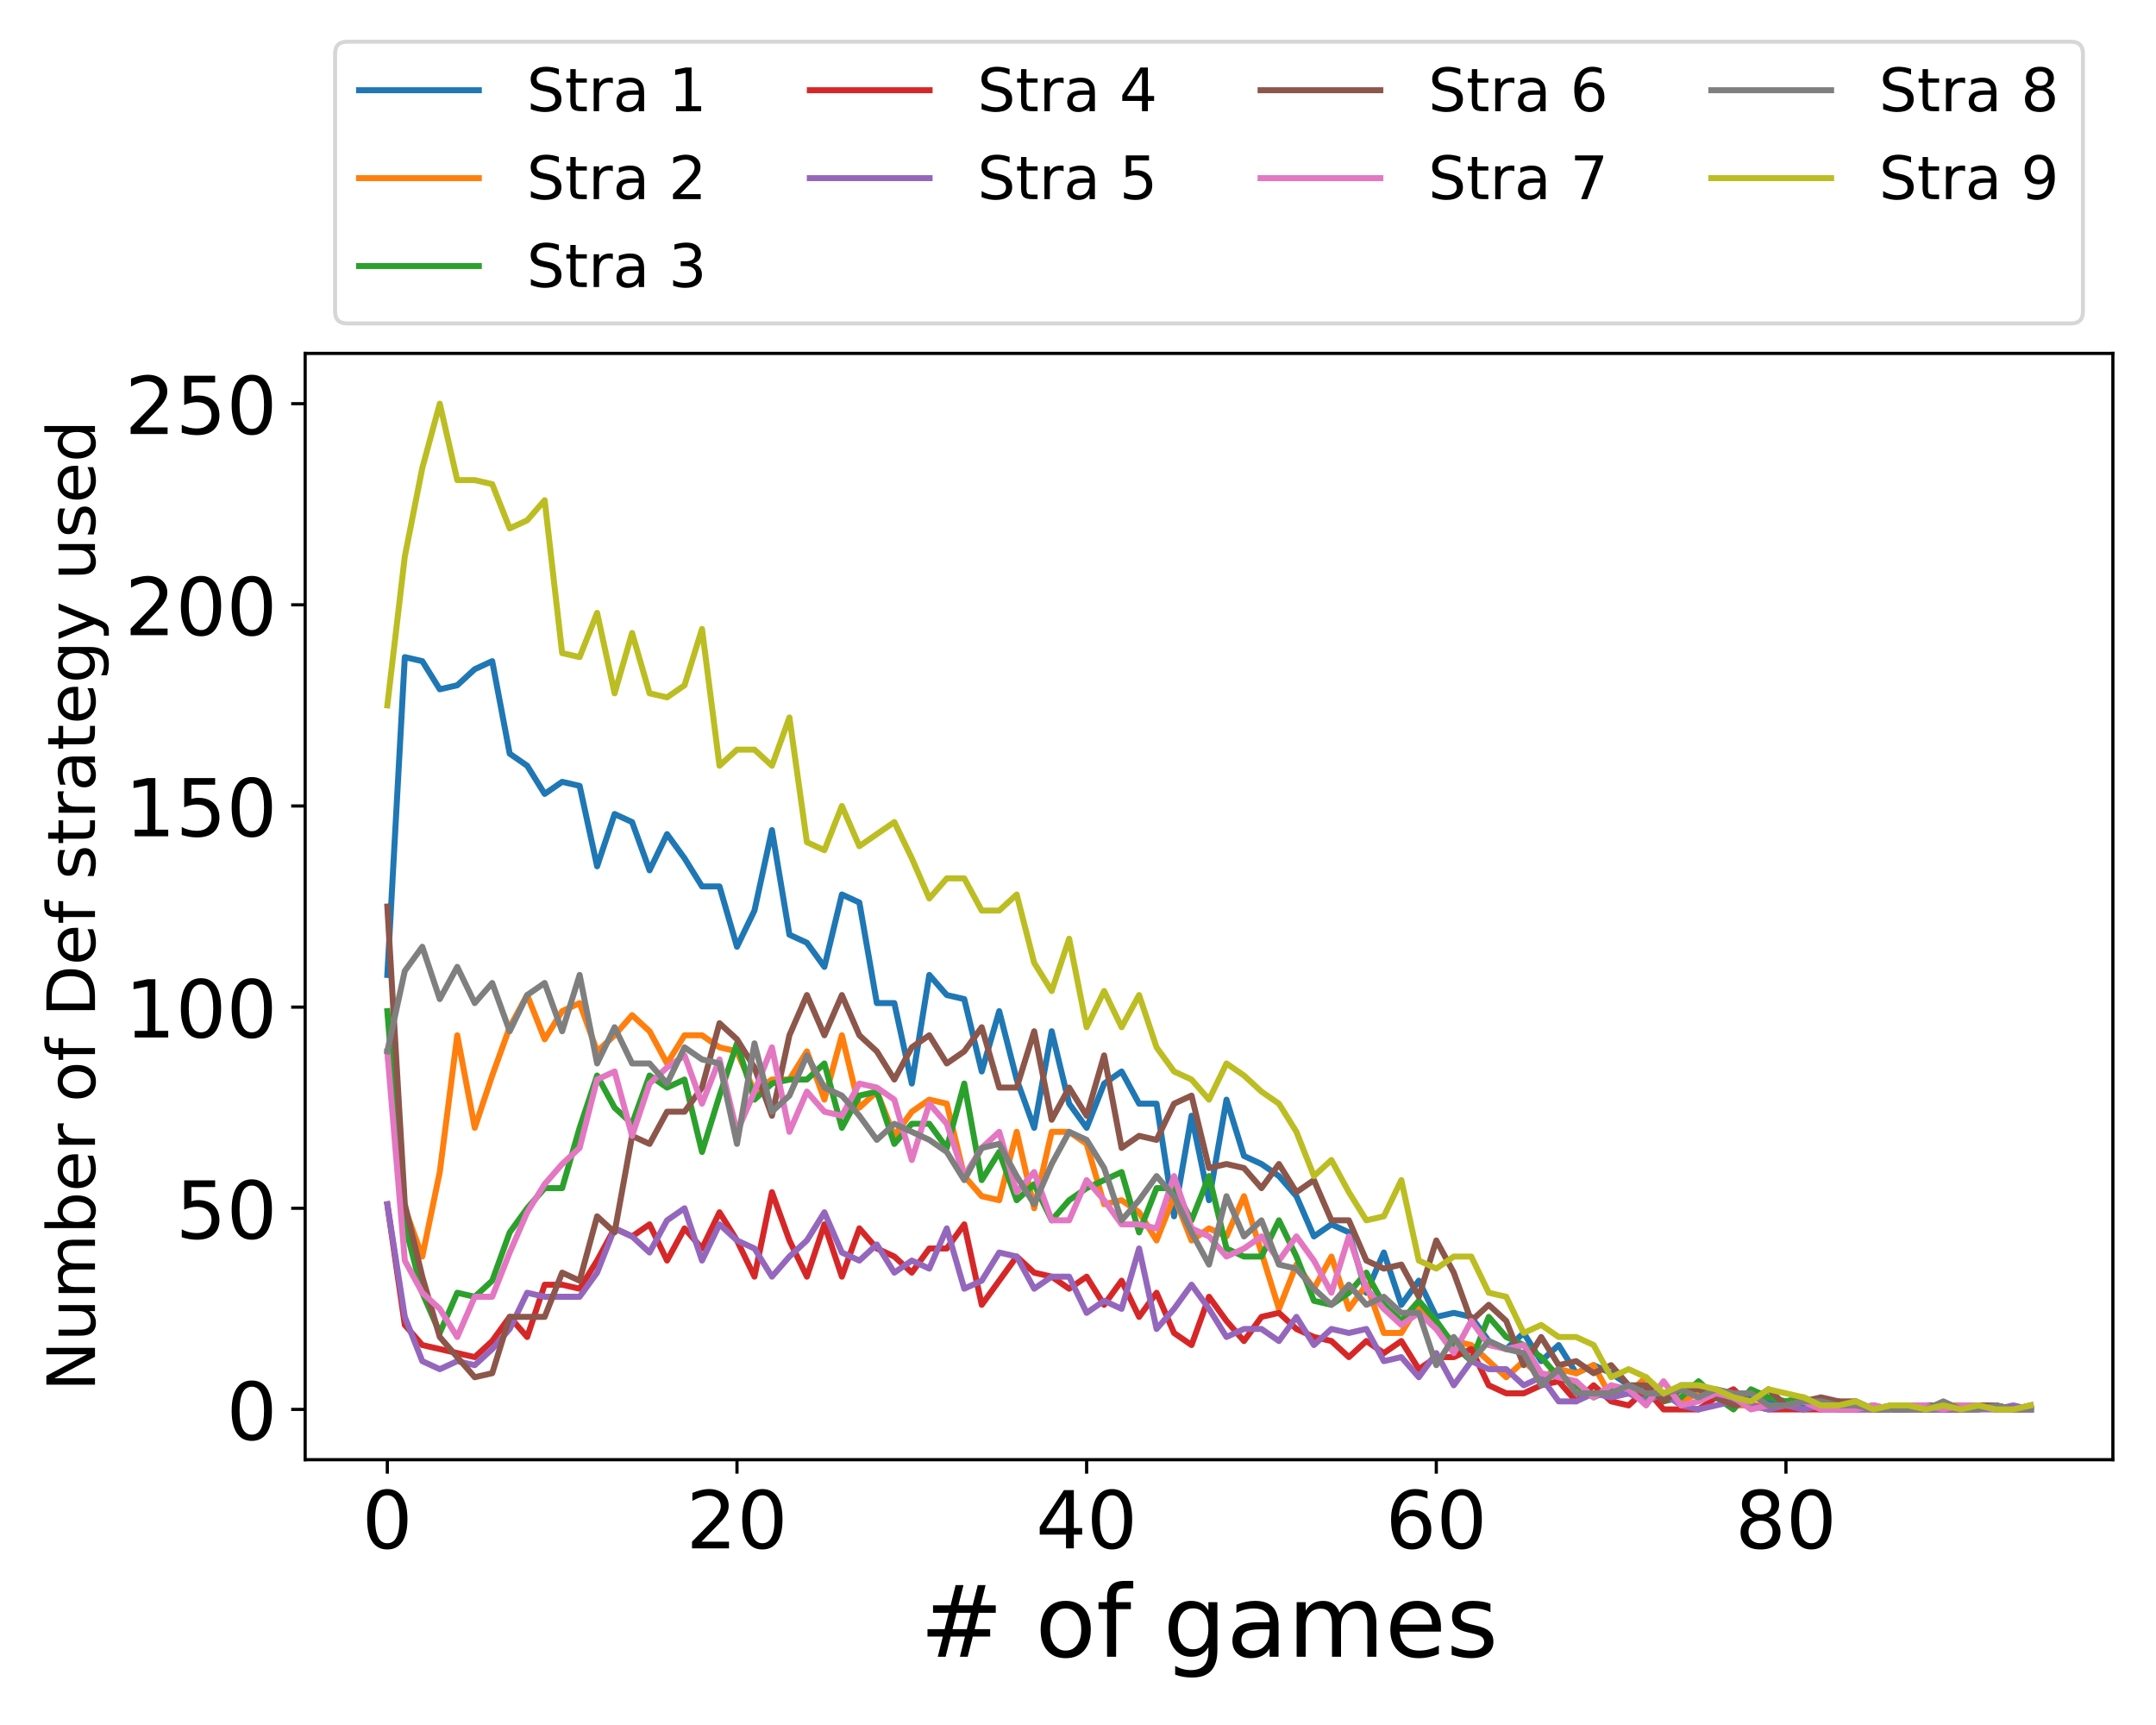 <?xml version="1.0" encoding="utf-8" standalone="no"?>
<!DOCTYPE svg PUBLIC "-//W3C//DTD SVG 1.1//EN"
  "http://www.w3.org/Graphics/SVG/1.1/DTD/svg11.dtd">
<!-- Created with matplotlib (https://matplotlib.org/) -->
<svg height="432pt" version="1.1" viewBox="0 0 540 432" width="540pt" xmlns="http://www.w3.org/2000/svg" xmlns:xlink="http://www.w3.org/1999/xlink">
 <defs>
  <style type="text/css">
*{stroke-linecap:butt;stroke-linejoin:round;}
  </style>
 </defs>
 <g id="figure_1">
  <g id="patch_1">
   <path d="M 0 432 
L 540 432 
L 540 0 
L 0 0 
z
" style="fill:#ffffff;"/>
  </g>
  <g id="axes_1">
   <g id="patch_2">
    <path d="M 76.43 365.56 
L 529.2 365.56 
L 529.2 88.5 
L 76.43 88.5 
z
" style="fill:#ffffff;"/>
   </g>
   <g id="matplotlib.axis_1">
    <g id="xtick_1">
     <g id="line2d_1">
      <defs>
       <path d="M 0 0 
L 0 3.5 
" id="m5687e1c3c1" style="stroke:#000000;stroke-width:0.8;"/>
      </defs>
      <g>
       <use style="stroke:#000000;stroke-width:0.8;" x="97.01" xlink:href="#m5687e1c3c1" y="365.56"/>
      </g>
     </g>
     <g id="text_1">
      <!-- 0 -->
      <defs>
       <path d="M 31.781 66.406 
Q 24.172 66.406 20.328 58.906 
Q 16.5 51.422 16.5 36.375 
Q 16.5 21.391 20.328 13.891 
Q 24.172 6.391 31.781 6.391 
Q 39.453 6.391 43.281 13.891 
Q 47.125 21.391 47.125 36.375 
Q 47.125 51.422 43.281 58.906 
Q 39.453 66.406 31.781 66.406 
z
M 31.781 74.219 
Q 44.047 74.219 50.516 64.516 
Q 56.984 54.828 56.984 36.375 
Q 56.984 17.969 50.516 8.266 
Q 44.047 -1.422 31.781 -1.422 
Q 19.531 -1.422 13.062 8.266 
Q 6.594 17.969 6.594 36.375 
Q 6.594 54.828 13.062 64.516 
Q 19.531 74.219 31.781 74.219 
z
" id="DejaVuSans-48"/>
      </defs>
      <g transform="translate(90.648 387.757)scale(0.2 -0.2)">
       <use xlink:href="#DejaVuSans-48"/>
      </g>
     </g>
    </g>
    <g id="xtick_2">
     <g id="line2d_2">
      <g>
       <use style="stroke:#000000;stroke-width:0.8;" x="184.587" xlink:href="#m5687e1c3c1" y="365.56"/>
      </g>
     </g>
     <g id="text_2">
      <!-- 20 -->
      <defs>
       <path d="M 19.188 8.297 
L 53.609 8.297 
L 53.609 0 
L 7.328 0 
L 7.328 8.297 
Q 12.938 14.109 22.625 23.891 
Q 32.328 33.688 34.812 36.531 
Q 39.547 41.844 41.422 45.531 
Q 43.312 49.219 43.312 52.781 
Q 43.312 58.594 39.234 62.25 
Q 35.156 65.922 28.609 65.922 
Q 23.969 65.922 18.812 64.312 
Q 13.672 62.703 7.812 59.422 
L 7.812 69.391 
Q 13.766 71.781 18.938 73 
Q 24.125 74.219 28.422 74.219 
Q 39.75 74.219 46.484 68.547 
Q 53.219 62.891 53.219 53.422 
Q 53.219 48.922 51.531 44.891 
Q 49.859 40.875 45.406 35.406 
Q 44.188 33.984 37.641 27.219 
Q 31.109 20.453 19.188 8.297 
z
" id="DejaVuSans-50"/>
      </defs>
      <g transform="translate(171.862 387.757)scale(0.2 -0.2)">
       <use xlink:href="#DejaVuSans-50"/>
       <use x="63.623" xlink:href="#DejaVuSans-48"/>
      </g>
     </g>
    </g>
    <g id="xtick_3">
     <g id="line2d_3">
      <g>
       <use style="stroke:#000000;stroke-width:0.8;" x="272.163" xlink:href="#m5687e1c3c1" y="365.56"/>
      </g>
     </g>
     <g id="text_3">
      <!-- 40 -->
      <defs>
       <path d="M 37.797 64.312 
L 12.891 25.391 
L 37.797 25.391 
z
M 35.203 72.906 
L 47.609 72.906 
L 47.609 25.391 
L 58.016 25.391 
L 58.016 17.188 
L 47.609 17.188 
L 47.609 0 
L 37.797 0 
L 37.797 17.188 
L 4.891 17.188 
L 4.891 26.703 
z
" id="DejaVuSans-52"/>
      </defs>
      <g transform="translate(259.438 387.757)scale(0.2 -0.2)">
       <use xlink:href="#DejaVuSans-52"/>
       <use x="63.623" xlink:href="#DejaVuSans-48"/>
      </g>
     </g>
    </g>
    <g id="xtick_4">
     <g id="line2d_4">
      <g>
       <use style="stroke:#000000;stroke-width:0.8;" x="359.74" xlink:href="#m5687e1c3c1" y="365.56"/>
      </g>
     </g>
     <g id="text_4">
      <!-- 60 -->
      <defs>
       <path d="M 33.016 40.375 
Q 26.375 40.375 22.484 35.828 
Q 18.609 31.297 18.609 23.391 
Q 18.609 15.531 22.484 10.953 
Q 26.375 6.391 33.016 6.391 
Q 39.656 6.391 43.531 10.953 
Q 47.406 15.531 47.406 23.391 
Q 47.406 31.297 43.531 35.828 
Q 39.656 40.375 33.016 40.375 
z
M 52.594 71.297 
L 52.594 62.312 
Q 48.875 64.062 45.094 64.984 
Q 41.312 65.922 37.594 65.922 
Q 27.828 65.922 22.672 59.328 
Q 17.531 52.734 16.797 39.406 
Q 19.672 43.656 24.016 45.922 
Q 28.375 48.188 33.594 48.188 
Q 44.578 48.188 50.953 41.516 
Q 57.328 34.859 57.328 23.391 
Q 57.328 12.156 50.688 5.359 
Q 44.047 -1.422 33.016 -1.422 
Q 20.359 -1.422 13.672 8.266 
Q 6.984 17.969 6.984 36.375 
Q 6.984 53.656 15.188 63.938 
Q 23.391 74.219 37.203 74.219 
Q 40.922 74.219 44.703 73.484 
Q 48.484 72.75 52.594 71.297 
z
" id="DejaVuSans-54"/>
      </defs>
      <g transform="translate(347.015 387.757)scale(0.2 -0.2)">
       <use xlink:href="#DejaVuSans-54"/>
       <use x="63.623" xlink:href="#DejaVuSans-48"/>
      </g>
     </g>
    </g>
    <g id="xtick_5">
     <g id="line2d_5">
      <g>
       <use style="stroke:#000000;stroke-width:0.8;" x="447.316" xlink:href="#m5687e1c3c1" y="365.56"/>
      </g>
     </g>
     <g id="text_5">
      <!-- 80 -->
      <defs>
       <path d="M 31.781 34.625 
Q 24.75 34.625 20.719 30.859 
Q 16.703 27.094 16.703 20.516 
Q 16.703 13.922 20.719 10.156 
Q 24.75 6.391 31.781 6.391 
Q 38.812 6.391 42.859 10.172 
Q 46.922 13.969 46.922 20.516 
Q 46.922 27.094 42.891 30.859 
Q 38.875 34.625 31.781 34.625 
z
M 21.922 38.812 
Q 15.578 40.375 12.031 44.719 
Q 8.5 49.078 8.5 55.328 
Q 8.5 64.062 14.719 69.141 
Q 20.953 74.219 31.781 74.219 
Q 42.672 74.219 48.875 69.141 
Q 55.078 64.062 55.078 55.328 
Q 55.078 49.078 51.531 44.719 
Q 48 40.375 41.703 38.812 
Q 48.828 37.156 52.797 32.312 
Q 56.781 27.484 56.781 20.516 
Q 56.781 9.906 50.312 4.234 
Q 43.844 -1.422 31.781 -1.422 
Q 19.734 -1.422 13.25 4.234 
Q 6.781 9.906 6.781 20.516 
Q 6.781 27.484 10.781 32.312 
Q 14.797 37.156 21.922 38.812 
z
M 18.312 54.391 
Q 18.312 48.734 21.844 45.562 
Q 25.391 42.391 31.781 42.391 
Q 38.141 42.391 41.719 45.562 
Q 45.312 48.734 45.312 54.391 
Q 45.312 60.062 41.719 63.234 
Q 38.141 66.406 31.781 66.406 
Q 25.391 66.406 21.844 63.234 
Q 18.312 60.062 18.312 54.391 
z
" id="DejaVuSans-56"/>
      </defs>
      <g transform="translate(434.591 387.757)scale(0.2 -0.2)">
       <use xlink:href="#DejaVuSans-56"/>
       <use x="63.623" xlink:href="#DejaVuSans-48"/>
      </g>
     </g>
    </g>
    <g id="text_6">
     <!-- # of games -->
     <defs>
      <path d="M 51.125 44 
L 36.922 44 
L 32.812 27.688 
L 47.125 27.688 
z
M 43.797 71.781 
L 38.719 51.516 
L 52.984 51.516 
L 58.109 71.781 
L 65.922 71.781 
L 60.891 51.516 
L 76.125 51.516 
L 76.125 44 
L 58.984 44 
L 54.984 27.688 
L 70.516 27.688 
L 70.516 20.219 
L 53.078 20.219 
L 48 0 
L 40.188 0 
L 45.219 20.219 
L 30.906 20.219 
L 25.875 0 
L 18.016 0 
L 23.094 20.219 
L 7.719 20.219 
L 7.719 27.688 
L 24.906 27.688 
L 29 44 
L 13.281 44 
L 13.281 51.516 
L 30.906 51.516 
L 35.891 71.781 
z
" id="DejaVuSans-35"/>
      <path id="DejaVuSans-32"/>
      <path d="M 30.609 48.391 
Q 23.391 48.391 19.188 42.75 
Q 14.984 37.109 14.984 27.297 
Q 14.984 17.484 19.156 11.844 
Q 23.344 6.203 30.609 6.203 
Q 37.797 6.203 41.984 11.859 
Q 46.188 17.531 46.188 27.297 
Q 46.188 37.016 41.984 42.703 
Q 37.797 48.391 30.609 48.391 
z
M 30.609 56 
Q 42.328 56 49.016 48.375 
Q 55.719 40.766 55.719 27.297 
Q 55.719 13.875 49.016 6.219 
Q 42.328 -1.422 30.609 -1.422 
Q 18.844 -1.422 12.172 6.219 
Q 5.516 13.875 5.516 27.297 
Q 5.516 40.766 12.172 48.375 
Q 18.844 56 30.609 56 
z
" id="DejaVuSans-111"/>
      <path d="M 37.109 75.984 
L 37.109 68.5 
L 28.516 68.5 
Q 23.688 68.5 21.797 66.547 
Q 19.922 64.594 19.922 59.516 
L 19.922 54.688 
L 34.719 54.688 
L 34.719 47.703 
L 19.922 47.703 
L 19.922 0 
L 10.891 0 
L 10.891 47.703 
L 2.297 47.703 
L 2.297 54.688 
L 10.891 54.688 
L 10.891 58.5 
Q 10.891 67.625 15.141 71.797 
Q 19.391 75.984 28.609 75.984 
z
" id="DejaVuSans-102"/>
      <path d="M 45.406 27.984 
Q 45.406 37.75 41.375 43.109 
Q 37.359 48.484 30.078 48.484 
Q 22.859 48.484 18.828 43.109 
Q 14.797 37.75 14.797 27.984 
Q 14.797 18.266 18.828 12.891 
Q 22.859 7.516 30.078 7.516 
Q 37.359 7.516 41.375 12.891 
Q 45.406 18.266 45.406 27.984 
z
M 54.391 6.781 
Q 54.391 -7.172 48.188 -13.984 
Q 42 -20.797 29.203 -20.797 
Q 24.469 -20.797 20.266 -20.094 
Q 16.062 -19.391 12.109 -17.922 
L 12.109 -9.188 
Q 16.062 -11.328 19.922 -12.344 
Q 23.781 -13.375 27.781 -13.375 
Q 36.625 -13.375 41.016 -8.766 
Q 45.406 -4.156 45.406 5.172 
L 45.406 9.625 
Q 42.625 4.781 38.281 2.391 
Q 33.938 0 27.875 0 
Q 17.828 0 11.672 7.656 
Q 5.516 15.328 5.516 27.984 
Q 5.516 40.672 11.672 48.328 
Q 17.828 56 27.875 56 
Q 33.938 56 38.281 53.609 
Q 42.625 51.219 45.406 46.391 
L 45.406 54.688 
L 54.391 54.688 
z
" id="DejaVuSans-103"/>
      <path d="M 34.281 27.484 
Q 23.391 27.484 19.188 25 
Q 14.984 22.516 14.984 16.5 
Q 14.984 11.719 18.141 8.906 
Q 21.297 6.109 26.703 6.109 
Q 34.188 6.109 38.703 11.406 
Q 43.219 16.703 43.219 25.484 
L 43.219 27.484 
z
M 52.203 31.203 
L 52.203 0 
L 43.219 0 
L 43.219 8.297 
Q 40.141 3.328 35.547 0.953 
Q 30.953 -1.422 24.312 -1.422 
Q 15.922 -1.422 10.953 3.297 
Q 6 8.016 6 15.922 
Q 6 25.141 12.172 29.828 
Q 18.359 34.516 30.609 34.516 
L 43.219 34.516 
L 43.219 35.406 
Q 43.219 41.609 39.141 45 
Q 35.062 48.391 27.688 48.391 
Q 23 48.391 18.547 47.266 
Q 14.109 46.141 10.016 43.891 
L 10.016 52.203 
Q 14.938 54.109 19.578 55.047 
Q 24.219 56 28.609 56 
Q 40.484 56 46.344 49.844 
Q 52.203 43.703 52.203 31.203 
z
" id="DejaVuSans-97"/>
      <path d="M 52 44.188 
Q 55.375 50.25 60.062 53.125 
Q 64.75 56 71.094 56 
Q 79.641 56 84.281 50.016 
Q 88.922 44.047 88.922 33.016 
L 88.922 0 
L 79.891 0 
L 79.891 32.719 
Q 79.891 40.578 77.094 44.375 
Q 74.312 48.188 68.609 48.188 
Q 61.625 48.188 57.562 43.547 
Q 53.516 38.922 53.516 30.906 
L 53.516 0 
L 44.484 0 
L 44.484 32.719 
Q 44.484 40.625 41.703 44.406 
Q 38.922 48.188 33.109 48.188 
Q 26.219 48.188 22.156 43.531 
Q 18.109 38.875 18.109 30.906 
L 18.109 0 
L 9.078 0 
L 9.078 54.688 
L 18.109 54.688 
L 18.109 46.188 
Q 21.188 51.219 25.484 53.609 
Q 29.781 56 35.688 56 
Q 41.656 56 45.828 52.969 
Q 50 49.953 52 44.188 
z
" id="DejaVuSans-109"/>
      <path d="M 56.203 29.594 
L 56.203 25.203 
L 14.891 25.203 
Q 15.484 15.922 20.484 11.062 
Q 25.484 6.203 34.422 6.203 
Q 39.594 6.203 44.453 7.469 
Q 49.312 8.734 54.109 11.281 
L 54.109 2.781 
Q 49.266 0.734 44.188 -0.344 
Q 39.109 -1.422 33.891 -1.422 
Q 20.797 -1.422 13.156 6.188 
Q 5.516 13.812 5.516 26.812 
Q 5.516 40.234 12.766 48.109 
Q 20.016 56 32.328 56 
Q 43.359 56 49.781 48.891 
Q 56.203 41.797 56.203 29.594 
z
M 47.219 32.234 
Q 47.125 39.594 43.094 43.984 
Q 39.062 48.391 32.422 48.391 
Q 24.906 48.391 20.391 44.141 
Q 15.875 39.891 15.188 32.172 
z
" id="DejaVuSans-101"/>
      <path d="M 44.281 53.078 
L 44.281 44.578 
Q 40.484 46.531 36.375 47.5 
Q 32.281 48.484 27.875 48.484 
Q 21.188 48.484 17.844 46.438 
Q 14.5 44.391 14.5 40.281 
Q 14.5 37.156 16.891 35.375 
Q 19.281 33.594 26.516 31.984 
L 29.594 31.297 
Q 39.156 29.25 43.188 25.516 
Q 47.219 21.781 47.219 15.094 
Q 47.219 7.469 41.188 3.016 
Q 35.156 -1.422 24.609 -1.422 
Q 20.219 -1.422 15.453 -0.562 
Q 10.688 0.297 5.422 2 
L 5.422 11.281 
Q 10.406 8.688 15.234 7.391 
Q 20.062 6.109 24.812 6.109 
Q 31.156 6.109 34.562 8.281 
Q 37.984 10.453 37.984 14.406 
Q 37.984 18.062 35.516 20.016 
Q 33.062 21.969 24.703 23.781 
L 21.578 24.516 
Q 13.234 26.266 9.516 29.906 
Q 5.812 33.547 5.812 39.891 
Q 5.812 47.609 11.281 51.797 
Q 16.75 56 26.812 56 
Q 31.781 56 36.172 55.266 
Q 40.578 54.547 44.281 53.078 
z
" id="DejaVuSans-115"/>
     </defs>
     <g transform="translate(230.372 414.912)scale(0.25 -0.25)">
      <use xlink:href="#DejaVuSans-35"/>
      <use x="83.789" xlink:href="#DejaVuSans-32"/>
      <use x="115.576" xlink:href="#DejaVuSans-111"/>
      <use x="176.758" xlink:href="#DejaVuSans-102"/>
      <use x="211.963" xlink:href="#DejaVuSans-32"/>
      <use x="243.75" xlink:href="#DejaVuSans-103"/>
      <use x="307.227" xlink:href="#DejaVuSans-97"/>
      <use x="368.506" xlink:href="#DejaVuSans-109"/>
      <use x="465.918" xlink:href="#DejaVuSans-101"/>
      <use x="527.441" xlink:href="#DejaVuSans-115"/>
     </g>
    </g>
   </g>
   <g id="matplotlib.axis_2">
    <g id="ytick_1">
     <g id="line2d_6">
      <defs>
       <path d="M 0 0 
L -3.5 0 
" id="m576c99b7b2" style="stroke:#000000;stroke-width:0.8;"/>
      </defs>
      <g>
       <use style="stroke:#000000;stroke-width:0.8;" x="76.43" xlink:href="#m576c99b7b2" y="352.966"/>
      </g>
     </g>
     <g id="text_7">
      <!-- 0 -->
      <g transform="translate(56.705 360.565)scale(0.2 -0.2)">
       <use xlink:href="#DejaVuSans-48"/>
      </g>
     </g>
    </g>
    <g id="ytick_2">
     <g id="line2d_7">
      <g>
       <use style="stroke:#000000;stroke-width:0.8;" x="76.43" xlink:href="#m576c99b7b2" y="302.592"/>
      </g>
     </g>
     <g id="text_8">
      <!-- 50 -->
      <defs>
       <path d="M 10.797 72.906 
L 49.516 72.906 
L 49.516 64.594 
L 19.828 64.594 
L 19.828 46.734 
Q 21.969 47.469 24.109 47.828 
Q 26.266 48.188 28.422 48.188 
Q 40.625 48.188 47.75 41.5 
Q 54.891 34.812 54.891 23.391 
Q 54.891 11.625 47.562 5.094 
Q 40.234 -1.422 26.906 -1.422 
Q 22.312 -1.422 17.547 -0.641 
Q 12.797 0.141 7.719 1.703 
L 7.719 11.625 
Q 12.109 9.234 16.797 8.062 
Q 21.484 6.891 26.703 6.891 
Q 35.156 6.891 40.078 11.328 
Q 45.016 15.766 45.016 23.391 
Q 45.016 31 40.078 35.438 
Q 35.156 39.891 26.703 39.891 
Q 22.75 39.891 18.812 39.016 
Q 14.891 38.141 10.797 36.281 
z
" id="DejaVuSans-53"/>
      </defs>
      <g transform="translate(43.98 310.19)scale(0.2 -0.2)">
       <use xlink:href="#DejaVuSans-53"/>
       <use x="63.623" xlink:href="#DejaVuSans-48"/>
      </g>
     </g>
    </g>
    <g id="ytick_3">
     <g id="line2d_8">
      <g>
       <use style="stroke:#000000;stroke-width:0.8;" x="76.43" xlink:href="#m576c99b7b2" y="252.217"/>
      </g>
     </g>
     <g id="text_9">
      <!-- 100 -->
      <defs>
       <path d="M 12.406 8.297 
L 28.516 8.297 
L 28.516 63.922 
L 10.984 60.406 
L 10.984 69.391 
L 28.422 72.906 
L 38.281 72.906 
L 38.281 8.297 
L 54.391 8.297 
L 54.391 0 
L 12.406 0 
z
" id="DejaVuSans-49"/>
      </defs>
      <g transform="translate(31.255 259.816)scale(0.2 -0.2)">
       <use xlink:href="#DejaVuSans-49"/>
       <use x="63.623" xlink:href="#DejaVuSans-48"/>
       <use x="127.246" xlink:href="#DejaVuSans-48"/>
      </g>
     </g>
    </g>
    <g id="ytick_4">
     <g id="line2d_9">
      <g>
       <use style="stroke:#000000;stroke-width:0.8;" x="76.43" xlink:href="#m576c99b7b2" y="201.843"/>
      </g>
     </g>
     <g id="text_10">
      <!-- 150 -->
      <g transform="translate(31.255 209.441)scale(0.2 -0.2)">
       <use xlink:href="#DejaVuSans-49"/>
       <use x="63.623" xlink:href="#DejaVuSans-53"/>
       <use x="127.246" xlink:href="#DejaVuSans-48"/>
      </g>
     </g>
    </g>
    <g id="ytick_5">
     <g id="line2d_10">
      <g>
       <use style="stroke:#000000;stroke-width:0.8;" x="76.43" xlink:href="#m576c99b7b2" y="151.468"/>
      </g>
     </g>
     <g id="text_11">
      <!-- 200 -->
      <g transform="translate(31.255 159.067)scale(0.2 -0.2)">
       <use xlink:href="#DejaVuSans-50"/>
       <use x="63.623" xlink:href="#DejaVuSans-48"/>
       <use x="127.246" xlink:href="#DejaVuSans-48"/>
      </g>
     </g>
    </g>
    <g id="ytick_6">
     <g id="line2d_11">
      <g>
       <use style="stroke:#000000;stroke-width:0.8;" x="76.43" xlink:href="#m576c99b7b2" y="101.094"/>
      </g>
     </g>
     <g id="text_12">
      <!-- 250 -->
      <g transform="translate(31.255 108.692)scale(0.2 -0.2)">
       <use xlink:href="#DejaVuSans-50"/>
       <use x="63.623" xlink:href="#DejaVuSans-53"/>
       <use x="127.246" xlink:href="#DejaVuSans-48"/>
      </g>
     </g>
    </g>
    <g id="text_13">
     <!-- Number of Def strategy used -->
     <defs>
      <path d="M 9.812 72.906 
L 23.094 72.906 
L 55.422 11.922 
L 55.422 72.906 
L 64.984 72.906 
L 64.984 0 
L 51.703 0 
L 19.391 60.984 
L 19.391 0 
L 9.812 0 
z
" id="DejaVuSans-78"/>
      <path d="M 8.5 21.578 
L 8.5 54.688 
L 17.484 54.688 
L 17.484 21.922 
Q 17.484 14.156 20.5 10.266 
Q 23.531 6.391 29.594 6.391 
Q 36.859 6.391 41.078 11.031 
Q 45.312 15.672 45.312 23.688 
L 45.312 54.688 
L 54.297 54.688 
L 54.297 0 
L 45.312 0 
L 45.312 8.406 
Q 42.047 3.422 37.719 1 
Q 33.406 -1.422 27.688 -1.422 
Q 18.266 -1.422 13.375 4.438 
Q 8.5 10.297 8.5 21.578 
z
M 31.109 56 
z
" id="DejaVuSans-117"/>
      <path d="M 48.688 27.297 
Q 48.688 37.203 44.609 42.844 
Q 40.531 48.484 33.406 48.484 
Q 26.266 48.484 22.188 42.844 
Q 18.109 37.203 18.109 27.297 
Q 18.109 17.391 22.188 11.75 
Q 26.266 6.109 33.406 6.109 
Q 40.531 6.109 44.609 11.75 
Q 48.688 17.391 48.688 27.297 
z
M 18.109 46.391 
Q 20.953 51.266 25.266 53.625 
Q 29.594 56 35.594 56 
Q 45.562 56 51.781 48.094 
Q 58.016 40.188 58.016 27.297 
Q 58.016 14.406 51.781 6.484 
Q 45.562 -1.422 35.594 -1.422 
Q 29.594 -1.422 25.266 0.953 
Q 20.953 3.328 18.109 8.203 
L 18.109 0 
L 9.078 0 
L 9.078 75.984 
L 18.109 75.984 
z
" id="DejaVuSans-98"/>
      <path d="M 41.109 46.297 
Q 39.594 47.172 37.812 47.578 
Q 36.031 48 33.891 48 
Q 26.266 48 22.188 43.047 
Q 18.109 38.094 18.109 28.812 
L 18.109 0 
L 9.078 0 
L 9.078 54.688 
L 18.109 54.688 
L 18.109 46.188 
Q 20.953 51.172 25.484 53.578 
Q 30.031 56 36.531 56 
Q 37.453 56 38.578 55.875 
Q 39.703 55.766 41.062 55.516 
z
" id="DejaVuSans-114"/>
      <path d="M 19.672 64.797 
L 19.672 8.109 
L 31.594 8.109 
Q 46.688 8.109 53.688 14.938 
Q 60.688 21.781 60.688 36.531 
Q 60.688 51.172 53.688 57.984 
Q 46.688 64.797 31.594 64.797 
z
M 9.812 72.906 
L 30.078 72.906 
Q 51.266 72.906 61.172 64.094 
Q 71.094 55.281 71.094 36.531 
Q 71.094 17.672 61.125 8.828 
Q 51.172 0 30.078 0 
L 9.812 0 
z
" id="DejaVuSans-68"/>
      <path d="M 18.312 70.219 
L 18.312 54.688 
L 36.812 54.688 
L 36.812 47.703 
L 18.312 47.703 
L 18.312 18.016 
Q 18.312 11.328 20.141 9.422 
Q 21.969 7.516 27.594 7.516 
L 36.812 7.516 
L 36.812 0 
L 27.594 0 
Q 17.188 0 13.234 3.875 
Q 9.281 7.766 9.281 18.016 
L 9.281 47.703 
L 2.688 47.703 
L 2.688 54.688 
L 9.281 54.688 
L 9.281 70.219 
z
" id="DejaVuSans-116"/>
      <path d="M 32.172 -5.078 
Q 28.375 -14.844 24.75 -17.812 
Q 21.141 -20.797 15.094 -20.797 
L 7.906 -20.797 
L 7.906 -13.281 
L 13.188 -13.281 
Q 16.891 -13.281 18.938 -11.516 
Q 21 -9.766 23.484 -3.219 
L 25.094 0.875 
L 2.984 54.688 
L 12.5 54.688 
L 29.594 11.922 
L 46.688 54.688 
L 56.203 54.688 
z
" id="DejaVuSans-121"/>
      <path d="M 45.406 46.391 
L 45.406 75.984 
L 54.391 75.984 
L 54.391 0 
L 45.406 0 
L 45.406 8.203 
Q 42.578 3.328 38.25 0.953 
Q 33.938 -1.422 27.875 -1.422 
Q 17.969 -1.422 11.734 6.484 
Q 5.516 14.406 5.516 27.297 
Q 5.516 40.188 11.734 48.094 
Q 17.969 56 27.875 56 
Q 33.938 56 38.25 53.625 
Q 42.578 51.266 45.406 46.391 
z
M 14.797 27.297 
Q 14.797 17.391 18.875 11.75 
Q 22.953 6.109 30.078 6.109 
Q 37.203 6.109 41.297 11.75 
Q 45.406 17.391 45.406 27.297 
Q 45.406 37.203 41.297 42.844 
Q 37.203 48.484 30.078 48.484 
Q 22.953 48.484 18.875 42.844 
Q 14.797 37.203 14.797 27.297 
z
" id="DejaVuSans-100"/>
     </defs>
     <g transform="translate(23.789 348.409)rotate(-90)scale(0.167 -0.167)">
      <use xlink:href="#DejaVuSans-78"/>
      <use x="74.805" xlink:href="#DejaVuSans-117"/>
      <use x="138.184" xlink:href="#DejaVuSans-109"/>
      <use x="235.596" xlink:href="#DejaVuSans-98"/>
      <use x="299.072" xlink:href="#DejaVuSans-101"/>
      <use x="360.596" xlink:href="#DejaVuSans-114"/>
      <use x="401.709" xlink:href="#DejaVuSans-32"/>
      <use x="433.496" xlink:href="#DejaVuSans-111"/>
      <use x="494.678" xlink:href="#DejaVuSans-102"/>
      <use x="529.883" xlink:href="#DejaVuSans-32"/>
      <use x="561.67" xlink:href="#DejaVuSans-68"/>
      <use x="638.672" xlink:href="#DejaVuSans-101"/>
      <use x="700.195" xlink:href="#DejaVuSans-102"/>
      <use x="735.4" xlink:href="#DejaVuSans-32"/>
      <use x="767.188" xlink:href="#DejaVuSans-115"/>
      <use x="819.287" xlink:href="#DejaVuSans-116"/>
      <use x="858.496" xlink:href="#DejaVuSans-114"/>
      <use x="899.609" xlink:href="#DejaVuSans-97"/>
      <use x="960.889" xlink:href="#DejaVuSans-116"/>
      <use x="1000.098" xlink:href="#DejaVuSans-101"/>
      <use x="1061.621" xlink:href="#DejaVuSans-103"/>
      <use x="1125.098" xlink:href="#DejaVuSans-121"/>
      <use x="1184.277" xlink:href="#DejaVuSans-32"/>
      <use x="1216.064" xlink:href="#DejaVuSans-117"/>
      <use x="1279.443" xlink:href="#DejaVuSans-115"/>
      <use x="1331.543" xlink:href="#DejaVuSans-101"/>
      <use x="1393.066" xlink:href="#DejaVuSans-100"/>
     </g>
    </g>
   </g>
   <g id="line2d_12">
    <path clip-path="url(#p15e2f1c35b)" d="M 97.01 244.157 
L 101.389 164.566 
L 105.768 165.573 
L 110.147 172.625 
L 114.526 171.618 
L 118.905 167.588 
L 123.283 165.573 
L 127.662 188.745 
L 132.041 191.768 
L 136.42 198.82 
L 140.799 195.798 
L 145.177 196.805 
L 149.556 216.955 
L 153.935 203.858 
L 158.314 205.873 
L 162.693 217.963 
L 167.072 208.895 
L 171.45 214.94 
L 175.829 221.993 
L 180.208 221.993 
L 184.587 237.105 
L 188.966 228.037 
L 193.344 207.888 
L 197.723 234.082 
L 202.102 236.097 
L 206.481 242.142 
L 210.86 224.008 
L 215.239 226.023 
L 219.617 251.21 
L 223.996 251.21 
L 228.375 271.36 
L 232.754 244.157 
L 237.133 249.195 
L 241.512 250.202 
L 245.89 268.337 
L 250.269 253.225 
L 254.648 270.352 
L 259.027 282.442 
L 263.406 258.262 
L 267.784 276.397 
L 272.163 282.442 
L 276.542 271.36 
L 280.921 268.337 
L 285.3 276.397 
L 289.679 276.397 
L 294.057 304.607 
L 298.436 279.42 
L 302.815 300.577 
L 307.194 275.39 
L 311.573 289.494 
L 315.951 291.509 
L 320.33 294.532 
L 324.709 299.569 
L 329.088 309.644 
L 333.467 306.622 
L 337.846 308.637 
L 342.224 323.749 
L 346.603 313.674 
L 350.982 326.772 
L 355.361 320.727 
L 359.74 329.794 
L 364.118 328.787 
L 368.497 329.794 
L 372.876 335.839 
L 377.255 337.854 
L 381.634 333.824 
L 386.013 340.876 
L 390.391 336.847 
L 394.77 343.899 
L 399.149 341.884 
L 403.528 343.899 
L 407.907 346.921 
L 412.286 348.936 
L 416.664 349.944 
L 421.043 346.921 
L 425.422 346.921 
L 429.801 349.944 
L 434.18 349.944 
L 438.558 349.944 
L 442.937 350.951 
L 447.316 350.951 
L 451.695 351.959 
L 456.074 352.966 
L 460.453 350.951 
L 464.831 352.966 
L 469.21 351.959 
L 473.589 352.966 
L 477.968 352.966 
L 482.347 352.966 
L 486.725 352.966 
L 491.104 351.959 
L 495.483 351.959 
L 499.862 351.959 
L 504.241 352.966 
L 508.62 352.966 
" style="fill:none;stroke:#1f77b4;stroke-linecap:square;stroke-width:1.5;"/>
   </g>
   <g id="line2d_13">
    <path clip-path="url(#p15e2f1c35b)" d="M 97.01 263.3 
L 101.389 302.592 
L 105.768 314.682 
L 110.147 293.524 
L 114.526 259.27 
L 118.905 282.442 
L 123.283 269.345 
L 127.662 257.255 
L 132.041 249.195 
L 136.42 260.277 
L 140.799 253.225 
L 145.177 251.21 
L 149.556 263.3 
L 153.935 259.27 
L 158.314 254.232 
L 162.693 258.262 
L 167.072 266.322 
L 171.45 259.27 
L 175.829 259.27 
L 180.208 262.292 
L 184.587 263.3 
L 188.966 273.375 
L 193.344 270.352 
L 197.723 270.352 
L 202.102 263.3 
L 206.481 275.39 
L 210.86 259.27 
L 215.239 277.405 
L 219.617 273.375 
L 223.996 284.457 
L 228.375 278.412 
L 232.754 275.39 
L 237.133 276.397 
L 241.512 294.532 
L 245.89 299.569 
L 250.269 300.577 
L 254.648 283.449 
L 259.027 302.592 
L 263.406 283.449 
L 267.784 283.449 
L 272.163 286.472 
L 276.542 301.584 
L 280.921 300.577 
L 285.3 303.599 
L 289.679 310.652 
L 294.057 299.569 
L 298.436 310.652 
L 302.815 307.629 
L 307.194 309.644 
L 311.573 299.569 
L 315.951 313.674 
L 320.33 327.779 
L 324.709 316.697 
L 329.088 322.742 
L 333.467 314.682 
L 337.846 327.779 
L 342.224 321.734 
L 346.603 333.824 
L 350.982 333.824 
L 355.361 326.772 
L 359.74 332.817 
L 364.118 335.839 
L 368.497 336.847 
L 372.876 340.876 
L 377.255 344.906 
L 381.634 340.876 
L 386.013 344.906 
L 390.391 342.891 
L 394.77 343.899 
L 399.149 341.884 
L 403.528 349.944 
L 407.907 348.936 
L 412.286 344.906 
L 416.664 349.944 
L 421.043 350.951 
L 425.422 348.936 
L 429.801 348.936 
L 434.18 351.959 
L 438.558 351.959 
L 442.937 351.959 
L 447.316 351.959 
L 451.695 352.966 
L 456.074 351.959 
L 460.453 350.951 
L 464.831 352.966 
L 469.21 351.959 
L 473.589 352.966 
L 477.968 352.966 
L 482.347 352.966 
L 486.725 351.959 
L 491.104 351.959 
L 495.483 351.959 
L 499.862 352.966 
L 504.241 352.966 
L 508.62 352.966 
" style="fill:none;stroke:#ff7f0e;stroke-linecap:square;stroke-width:1.5;"/>
   </g>
   <g id="line2d_14">
    <path clip-path="url(#p15e2f1c35b)" d="M 97.01 253.225 
L 101.389 306.622 
L 105.768 323.749 
L 110.147 333.824 
L 114.526 323.749 
L 118.905 324.757 
L 123.283 320.727 
L 127.662 308.637 
L 132.041 302.592 
L 136.42 297.554 
L 140.799 297.554 
L 145.177 282.442 
L 149.556 269.345 
L 153.935 277.405 
L 158.314 281.435 
L 162.693 269.345 
L 167.072 272.367 
L 171.45 270.352 
L 175.829 288.487 
L 180.208 274.382 
L 184.587 261.285 
L 188.966 275.39 
L 193.344 271.36 
L 197.723 270.352 
L 202.102 270.352 
L 206.481 266.322 
L 210.86 282.442 
L 215.239 274.382 
L 219.617 273.375 
L 223.996 286.472 
L 228.375 281.435 
L 232.754 281.435 
L 237.133 287.479 
L 241.512 271.36 
L 245.89 295.539 
L 250.269 288.487 
L 254.648 300.577 
L 259.027 296.547 
L 263.406 305.614 
L 267.784 300.577 
L 272.163 297.554 
L 276.542 295.539 
L 280.921 293.524 
L 285.3 308.637 
L 289.679 297.554 
L 294.057 297.554 
L 298.436 305.614 
L 302.815 294.532 
L 307.194 312.667 
L 311.573 314.682 
L 315.951 314.682 
L 320.33 305.614 
L 324.709 314.682 
L 329.088 325.764 
L 333.467 326.772 
L 337.846 323.749 
L 342.224 318.712 
L 346.603 326.772 
L 350.982 330.802 
L 355.361 325.764 
L 359.74 330.802 
L 364.118 336.847 
L 368.497 340.876 
L 372.876 329.794 
L 377.255 334.832 
L 381.634 336.847 
L 386.013 339.869 
L 390.391 344.906 
L 394.77 346.921 
L 399.149 349.944 
L 403.528 347.929 
L 407.907 348.936 
L 412.286 349.944 
L 416.664 350.951 
L 421.043 349.944 
L 425.422 345.914 
L 429.801 349.944 
L 434.18 352.966 
L 438.558 347.929 
L 442.937 349.944 
L 447.316 350.951 
L 451.695 349.944 
L 456.074 351.959 
L 460.453 352.966 
L 464.831 350.951 
L 469.21 352.966 
L 473.589 351.959 
L 477.968 351.959 
L 482.347 352.966 
L 486.725 352.966 
L 491.104 352.966 
L 495.483 351.959 
L 499.862 352.966 
L 504.241 352.966 
L 508.62 352.966 
" style="fill:none;stroke:#2ca02c;stroke-linecap:square;stroke-width:1.5;"/>
   </g>
   <g id="line2d_15">
    <path clip-path="url(#p15e2f1c35b)" d="M 97.01 301.584 
L 101.389 331.809 
L 105.768 336.847 
L 110.147 337.854 
L 114.526 338.861 
L 118.905 339.869 
L 123.283 335.839 
L 127.662 329.794 
L 132.041 334.832 
L 136.42 321.734 
L 140.799 321.734 
L 145.177 322.742 
L 149.556 315.689 
L 153.935 307.629 
L 158.314 309.644 
L 162.693 306.622 
L 167.072 315.689 
L 171.45 307.629 
L 175.829 312.667 
L 180.208 303.599 
L 184.587 310.652 
L 188.966 319.719 
L 193.344 298.562 
L 197.723 310.652 
L 202.102 319.719 
L 206.481 306.622 
L 210.86 319.719 
L 215.239 307.629 
L 219.617 312.667 
L 223.996 314.682 
L 228.375 318.712 
L 232.754 312.667 
L 237.133 312.667 
L 241.512 306.622 
L 245.89 326.772 
L 250.269 320.727 
L 254.648 314.682 
L 259.027 318.712 
L 263.406 319.719 
L 267.784 322.742 
L 272.163 319.719 
L 276.542 326.772 
L 280.921 320.727 
L 285.3 329.794 
L 289.679 323.749 
L 294.057 333.824 
L 298.436 336.847 
L 302.815 324.757 
L 307.194 330.802 
L 311.573 335.839 
L 315.951 329.794 
L 320.33 328.787 
L 324.709 332.817 
L 329.088 334.832 
L 333.467 335.839 
L 337.846 339.869 
L 342.224 335.839 
L 346.603 338.861 
L 350.982 335.839 
L 355.361 342.891 
L 359.74 339.869 
L 364.118 339.869 
L 368.497 337.854 
L 372.876 346.921 
L 377.255 348.936 
L 381.634 348.936 
L 386.013 346.921 
L 390.391 345.914 
L 394.77 350.951 
L 399.149 346.921 
L 403.528 350.951 
L 407.907 351.959 
L 412.286 347.929 
L 416.664 352.966 
L 421.043 352.966 
L 425.422 352.966 
L 429.801 349.944 
L 434.18 347.929 
L 438.558 351.959 
L 442.937 352.966 
L 447.316 352.966 
L 451.695 352.966 
L 456.074 352.966 
L 460.453 352.966 
L 464.831 352.966 
L 469.21 352.966 
L 473.589 352.966 
L 477.968 352.966 
L 482.347 351.959 
L 486.725 352.966 
L 491.104 352.966 
L 495.483 352.966 
L 499.862 351.959 
L 504.241 352.966 
L 508.62 351.959 
" style="fill:none;stroke:#d62728;stroke-linecap:square;stroke-width:1.5;"/>
   </g>
   <g id="line2d_16">
    <path clip-path="url(#p15e2f1c35b)" d="M 97.01 301.584 
L 101.389 329.794 
L 105.768 340.876 
L 110.147 342.891 
L 114.526 340.876 
L 118.905 341.884 
L 123.283 337.854 
L 127.662 332.817 
L 132.041 323.749 
L 136.42 324.757 
L 140.799 324.757 
L 145.177 324.757 
L 149.556 318.712 
L 153.935 307.629 
L 158.314 309.644 
L 162.693 313.674 
L 167.072 305.614 
L 171.45 302.592 
L 175.829 315.689 
L 180.208 306.622 
L 184.587 310.652 
L 188.966 312.667 
L 193.344 319.719 
L 197.723 314.682 
L 202.102 310.652 
L 206.481 303.599 
L 210.86 313.674 
L 215.239 315.689 
L 219.617 311.659 
L 223.996 318.712 
L 228.375 315.689 
L 232.754 317.704 
L 237.133 307.629 
L 241.512 322.742 
L 245.89 320.727 
L 250.269 313.674 
L 254.648 314.682 
L 259.027 322.742 
L 263.406 319.719 
L 267.784 319.719 
L 272.163 328.787 
L 276.542 325.764 
L 280.921 327.779 
L 285.3 312.667 
L 289.679 332.817 
L 294.057 327.779 
L 298.436 321.734 
L 302.815 327.779 
L 307.194 334.832 
L 311.573 332.817 
L 315.951 332.817 
L 320.33 335.839 
L 324.709 329.794 
L 329.088 336.847 
L 333.467 332.817 
L 337.846 333.824 
L 342.224 332.817 
L 346.603 340.876 
L 350.982 339.869 
L 355.361 344.906 
L 359.74 338.861 
L 364.118 346.921 
L 368.497 340.876 
L 372.876 342.891 
L 377.255 342.891 
L 381.634 346.921 
L 386.013 344.906 
L 390.391 350.951 
L 394.77 350.951 
L 399.149 348.936 
L 403.528 349.944 
L 407.907 348.936 
L 412.286 350.951 
L 416.664 348.936 
L 421.043 351.959 
L 425.422 352.966 
L 429.801 351.959 
L 434.18 350.951 
L 438.558 351.959 
L 442.937 352.966 
L 447.316 351.959 
L 451.695 352.966 
L 456.074 351.959 
L 460.453 352.966 
L 464.831 352.966 
L 469.21 352.966 
L 473.589 352.966 
L 477.968 352.966 
L 482.347 352.966 
L 486.725 352.966 
L 491.104 352.966 
L 495.483 352.966 
L 499.862 352.966 
L 504.241 351.959 
L 508.62 352.966 
" style="fill:none;stroke:#9467bd;stroke-linecap:square;stroke-width:1.5;"/>
   </g>
   <g id="line2d_17">
    <path clip-path="url(#p15e2f1c35b)" d="M 97.01 227.03 
L 101.389 301.584 
L 105.768 319.719 
L 110.147 334.832 
L 114.526 339.869 
L 118.905 344.906 
L 123.283 343.899 
L 127.662 329.794 
L 132.041 329.794 
L 136.42 329.794 
L 140.799 318.712 
L 145.177 320.727 
L 149.556 304.607 
L 153.935 308.637 
L 158.314 284.457 
L 162.693 286.472 
L 167.072 278.412 
L 171.45 278.412 
L 175.829 272.367 
L 180.208 256.247 
L 184.587 260.277 
L 188.966 267.33 
L 193.344 279.42 
L 197.723 259.27 
L 202.102 249.195 
L 206.481 259.27 
L 210.86 249.195 
L 215.239 259.27 
L 219.617 263.3 
L 223.996 270.352 
L 228.375 262.292 
L 232.754 259.27 
L 237.133 266.322 
L 241.512 263.3 
L 245.89 257.255 
L 250.269 272.367 
L 254.648 272.367 
L 259.027 258.262 
L 263.406 280.427 
L 267.784 272.367 
L 272.163 279.42 
L 276.542 264.307 
L 280.921 287.479 
L 285.3 284.457 
L 289.679 285.464 
L 294.057 276.397 
L 298.436 274.382 
L 302.815 292.517 
L 307.194 291.509 
L 311.573 292.517 
L 315.951 297.554 
L 320.33 291.509 
L 324.709 298.562 
L 329.088 295.539 
L 333.467 305.614 
L 337.846 305.614 
L 342.224 315.689 
L 346.603 317.704 
L 350.982 316.697 
L 355.361 324.757 
L 359.74 310.652 
L 364.118 318.712 
L 368.497 330.802 
L 372.876 326.772 
L 377.255 330.802 
L 381.634 341.884 
L 386.013 334.832 
L 390.391 341.884 
L 394.77 340.876 
L 399.149 343.899 
L 403.528 341.884 
L 407.907 346.921 
L 412.286 346.921 
L 416.664 350.951 
L 421.043 347.929 
L 425.422 347.929 
L 429.801 349.944 
L 434.18 351.959 
L 438.558 350.951 
L 442.937 347.929 
L 447.316 351.959 
L 451.695 350.951 
L 456.074 349.944 
L 460.453 350.951 
L 464.831 350.951 
L 469.21 352.966 
L 473.589 352.966 
L 477.968 352.966 
L 482.347 351.959 
L 486.725 351.959 
L 491.104 352.966 
L 495.483 351.959 
L 499.862 351.959 
L 504.241 352.966 
L 508.62 352.966 
" style="fill:none;stroke:#8c564b;stroke-linecap:square;stroke-width:1.5;"/>
   </g>
   <g id="line2d_18">
    <path clip-path="url(#p15e2f1c35b)" d="M 97.01 263.3 
L 101.389 315.689 
L 105.768 323.749 
L 110.147 327.779 
L 114.526 334.832 
L 118.905 324.757 
L 123.283 324.757 
L 127.662 313.674 
L 132.041 303.599 
L 136.42 296.547 
L 140.799 291.509 
L 145.177 287.479 
L 149.556 270.352 
L 153.935 268.337 
L 158.314 284.457 
L 162.693 271.36 
L 167.072 267.33 
L 171.45 264.307 
L 175.829 276.397 
L 180.208 265.315 
L 184.587 283.449 
L 188.966 273.375 
L 193.344 262.292 
L 197.723 283.449 
L 202.102 273.375 
L 206.481 278.412 
L 210.86 279.42 
L 215.239 271.36 
L 219.617 272.367 
L 223.996 275.39 
L 228.375 290.502 
L 232.754 276.397 
L 237.133 281.435 
L 241.512 294.532 
L 245.89 287.479 
L 250.269 283.449 
L 254.648 298.562 
L 259.027 293.524 
L 263.406 305.614 
L 267.784 305.614 
L 272.163 295.539 
L 276.542 300.577 
L 280.921 306.622 
L 285.3 306.622 
L 289.679 307.629 
L 294.057 294.532 
L 298.436 307.629 
L 302.815 309.644 
L 307.194 314.682 
L 311.573 312.667 
L 315.951 309.644 
L 320.33 315.689 
L 324.709 309.644 
L 329.088 315.689 
L 333.467 323.749 
L 337.846 309.644 
L 342.224 322.742 
L 346.603 327.779 
L 350.982 331.809 
L 355.361 328.787 
L 359.74 332.817 
L 364.118 338.861 
L 368.497 330.802 
L 372.876 336.847 
L 377.255 337.854 
L 381.634 336.847 
L 386.013 343.899 
L 390.391 344.906 
L 394.77 345.914 
L 399.149 349.944 
L 403.528 346.921 
L 407.907 347.929 
L 412.286 351.959 
L 416.664 345.914 
L 421.043 351.959 
L 425.422 350.951 
L 429.801 348.936 
L 434.18 349.944 
L 438.558 352.966 
L 442.937 351.959 
L 447.316 351.959 
L 451.695 350.951 
L 456.074 352.966 
L 460.453 352.966 
L 464.831 352.966 
L 469.21 351.959 
L 473.589 352.966 
L 477.968 351.959 
L 482.347 351.959 
L 486.725 352.966 
L 491.104 351.959 
L 495.483 351.959 
L 499.862 352.966 
L 504.241 352.966 
L 508.62 352.966 
" style="fill:none;stroke:#e377c2;stroke-linecap:square;stroke-width:1.5;"/>
   </g>
   <g id="line2d_19">
    <path clip-path="url(#p15e2f1c35b)" d="M 97.01 263.3 
L 101.389 243.15 
L 105.768 237.105 
L 110.147 250.202 
L 114.526 242.142 
L 118.905 251.21 
L 123.283 246.172 
L 127.662 258.262 
L 132.041 249.195 
L 136.42 246.172 
L 140.799 258.262 
L 145.177 244.157 
L 149.556 266.322 
L 153.935 257.255 
L 158.314 266.322 
L 162.693 266.322 
L 167.072 271.36 
L 171.45 262.292 
L 175.829 265.315 
L 180.208 266.322 
L 184.587 286.472 
L 188.966 261.285 
L 193.344 278.412 
L 197.723 274.382 
L 202.102 264.307 
L 206.481 272.367 
L 210.86 274.382 
L 215.239 279.42 
L 219.617 285.464 
L 223.996 281.435 
L 228.375 283.449 
L 232.754 285.464 
L 237.133 288.487 
L 241.512 295.539 
L 245.89 287.479 
L 250.269 286.472 
L 254.648 294.532 
L 259.027 301.584 
L 263.406 291.509 
L 267.784 283.449 
L 272.163 285.464 
L 276.542 292.517 
L 280.921 305.614 
L 285.3 300.577 
L 289.679 294.532 
L 294.057 299.569 
L 298.436 308.637 
L 302.815 316.697 
L 307.194 299.569 
L 311.573 309.644 
L 315.951 305.614 
L 320.33 316.697 
L 324.709 317.704 
L 329.088 322.742 
L 333.467 326.772 
L 337.846 321.734 
L 342.224 326.772 
L 346.603 324.757 
L 350.982 328.787 
L 355.361 328.787 
L 359.74 341.884 
L 364.118 334.832 
L 368.497 340.876 
L 372.876 335.839 
L 377.255 337.854 
L 381.634 338.861 
L 386.013 346.921 
L 390.391 342.891 
L 394.77 348.936 
L 399.149 348.936 
L 403.528 348.936 
L 407.907 346.921 
L 412.286 348.936 
L 416.664 348.936 
L 421.043 347.929 
L 425.422 349.944 
L 429.801 347.929 
L 434.18 348.936 
L 438.558 348.936 
L 442.937 351.959 
L 447.316 351.959 
L 451.695 350.951 
L 456.074 350.951 
L 460.453 351.959 
L 464.831 351.959 
L 469.21 352.966 
L 473.589 352.966 
L 477.968 352.966 
L 482.347 352.966 
L 486.725 350.951 
L 491.104 352.966 
L 495.483 352.966 
L 499.862 351.959 
L 504.241 352.966 
L 508.62 352.966 
" style="fill:none;stroke:#7f7f7f;stroke-linecap:square;stroke-width:1.5;"/>
   </g>
   <g id="line2d_20">
    <path clip-path="url(#p15e2f1c35b)" d="M 97.01 176.655 
L 101.389 139.378 
L 105.768 117.213 
L 110.147 101.094 
L 114.526 120.236 
L 118.905 120.236 
L 123.283 121.243 
L 127.662 132.326 
L 132.041 130.311 
L 136.42 125.273 
L 140.799 163.558 
L 145.177 164.566 
L 149.556 153.483 
L 153.935 173.633 
L 158.314 158.521 
L 162.693 173.633 
L 167.072 174.64 
L 171.45 171.618 
L 175.829 157.513 
L 180.208 191.768 
L 184.587 187.738 
L 188.966 187.738 
L 193.344 191.768 
L 197.723 179.678 
L 202.102 210.91 
L 206.481 212.925 
L 210.86 201.843 
L 215.239 211.918 
L 219.617 208.895 
L 223.996 205.873 
L 228.375 214.94 
L 232.754 225.015 
L 237.133 219.978 
L 241.512 219.978 
L 245.89 228.037 
L 250.269 228.037 
L 254.648 224.008 
L 259.027 241.135 
L 263.406 248.187 
L 267.784 235.09 
L 272.163 257.255 
L 276.542 248.187 
L 280.921 257.255 
L 285.3 249.195 
L 289.679 262.292 
L 294.057 268.337 
L 298.436 270.352 
L 302.815 275.39 
L 307.194 266.322 
L 311.573 269.345 
L 315.951 273.375 
L 320.33 276.397 
L 324.709 283.449 
L 329.088 294.532 
L 333.467 290.502 
L 337.846 298.562 
L 342.224 305.614 
L 346.603 304.607 
L 350.982 295.539 
L 355.361 315.689 
L 359.74 317.704 
L 364.118 314.682 
L 368.497 314.682 
L 372.876 323.749 
L 377.255 324.757 
L 381.634 333.824 
L 386.013 331.809 
L 390.391 334.832 
L 394.77 334.832 
L 399.149 336.847 
L 403.528 344.906 
L 407.907 342.891 
L 412.286 344.906 
L 416.664 348.936 
L 421.043 346.921 
L 425.422 346.921 
L 429.801 347.929 
L 434.18 349.944 
L 438.558 350.951 
L 442.937 347.929 
L 447.316 348.936 
L 451.695 349.944 
L 456.074 351.959 
L 460.453 351.959 
L 464.831 350.951 
L 469.21 352.966 
L 473.589 351.959 
L 477.968 351.959 
L 482.347 352.966 
L 486.725 351.959 
L 491.104 352.966 
L 495.483 351.959 
L 499.862 352.966 
L 504.241 352.966 
L 508.62 351.959 
" style="fill:none;stroke:#bcbd22;stroke-linecap:square;stroke-width:1.5;"/>
   </g>
   <g id="patch_3">
    <path d="M 76.43 365.56 
L 76.43 88.5 
" style="fill:none;stroke:#000000;stroke-linecap:square;stroke-linejoin:miter;stroke-width:0.8;"/>
   </g>
   <g id="patch_4">
    <path d="M 529.2 365.56 
L 529.2 88.5 
" style="fill:none;stroke:#000000;stroke-linecap:square;stroke-linejoin:miter;stroke-width:0.8;"/>
   </g>
   <g id="patch_5">
    <path d="M 76.43 365.56 
L 529.2 365.56 
" style="fill:none;stroke:#000000;stroke-linecap:square;stroke-linejoin:miter;stroke-width:0.8;"/>
   </g>
   <g id="patch_6">
    <path d="M 76.43 88.5 
L 529.2 88.5 
" style="fill:none;stroke:#000000;stroke-linecap:square;stroke-linejoin:miter;stroke-width:0.8;"/>
   </g>
   <g id="legend_1">
    <g id="patch_7">
     <path d="M 86.93 81 
L 518.7 81 
Q 521.7 81 521.7 78 
L 521.7 13.448 
Q 521.7 10.448 518.7 10.448 
L 86.93 10.448 
Q 83.93 10.448 83.93 13.448 
L 83.93 78 
Q 83.93 81 86.93 81 
z
" style="fill:#ffffff;opacity:0.8;stroke:#cccccc;stroke-linejoin:miter;"/>
    </g>
    <g id="line2d_21">
     <path d="M 89.93 22.596 
L 119.93 22.596 
" style="fill:none;stroke:#1f77b4;stroke-linecap:square;stroke-width:1.5;"/>
    </g>
    <g id="line2d_22"/>
    <g id="text_14">
     <!-- Stra 1 -->
     <defs>
      <path d="M 53.516 70.516 
L 53.516 60.891 
Q 47.906 63.578 42.922 64.891 
Q 37.938 66.219 33.297 66.219 
Q 25.25 66.219 20.875 63.094 
Q 16.5 59.969 16.5 54.203 
Q 16.5 49.359 19.406 46.891 
Q 22.312 44.438 30.422 42.922 
L 36.375 41.703 
Q 47.406 39.594 52.656 34.297 
Q 57.906 29 57.906 20.125 
Q 57.906 9.516 50.797 4.047 
Q 43.703 -1.422 29.984 -1.422 
Q 24.812 -1.422 18.969 -0.25 
Q 13.141 0.922 6.891 3.219 
L 6.891 13.375 
Q 12.891 10.016 18.656 8.297 
Q 24.422 6.594 29.984 6.594 
Q 38.422 6.594 43.016 9.906 
Q 47.609 13.234 47.609 19.391 
Q 47.609 24.75 44.312 27.781 
Q 41.016 30.812 33.5 32.328 
L 27.484 33.5 
Q 16.453 35.688 11.516 40.375 
Q 6.594 45.062 6.594 53.422 
Q 6.594 63.094 13.406 68.656 
Q 20.219 74.219 32.172 74.219 
Q 37.312 74.219 42.625 73.281 
Q 47.953 72.359 53.516 70.516 
z
" id="DejaVuSans-83"/>
     </defs>
     <g transform="translate(131.93 27.846)scale(0.15 -0.15)">
      <use xlink:href="#DejaVuSans-83"/>
      <use x="63.477" xlink:href="#DejaVuSans-116"/>
      <use x="102.686" xlink:href="#DejaVuSans-114"/>
      <use x="143.799" xlink:href="#DejaVuSans-97"/>
      <use x="205.078" xlink:href="#DejaVuSans-32"/>
      <use x="236.865" xlink:href="#DejaVuSans-49"/>
     </g>
    </g>
    <g id="line2d_23">
     <path d="M 89.93 44.613 
L 119.93 44.613 
" style="fill:none;stroke:#ff7f0e;stroke-linecap:square;stroke-width:1.5;"/>
    </g>
    <g id="line2d_24"/>
    <g id="text_15">
     <!-- Stra 2 -->
     <g transform="translate(131.93 49.863)scale(0.15 -0.15)">
      <use xlink:href="#DejaVuSans-83"/>
      <use x="63.477" xlink:href="#DejaVuSans-116"/>
      <use x="102.686" xlink:href="#DejaVuSans-114"/>
      <use x="143.799" xlink:href="#DejaVuSans-97"/>
      <use x="205.078" xlink:href="#DejaVuSans-32"/>
      <use x="236.865" xlink:href="#DejaVuSans-50"/>
     </g>
    </g>
    <g id="line2d_25">
     <path d="M 89.93 66.63 
L 119.93 66.63 
" style="fill:none;stroke:#2ca02c;stroke-linecap:square;stroke-width:1.5;"/>
    </g>
    <g id="line2d_26"/>
    <g id="text_16">
     <!-- Stra 3 -->
     <defs>
      <path d="M 40.578 39.312 
Q 47.656 37.797 51.625 33 
Q 55.609 28.219 55.609 21.188 
Q 55.609 10.406 48.188 4.484 
Q 40.766 -1.422 27.094 -1.422 
Q 22.516 -1.422 17.656 -0.516 
Q 12.797 0.391 7.625 2.203 
L 7.625 11.719 
Q 11.719 9.328 16.594 8.109 
Q 21.484 6.891 26.812 6.891 
Q 36.078 6.891 40.938 10.547 
Q 45.797 14.203 45.797 21.188 
Q 45.797 27.641 41.281 31.266 
Q 36.766 34.906 28.719 34.906 
L 20.219 34.906 
L 20.219 43.016 
L 29.109 43.016 
Q 36.375 43.016 40.234 45.922 
Q 44.094 48.828 44.094 54.297 
Q 44.094 59.906 40.109 62.906 
Q 36.141 65.922 28.719 65.922 
Q 24.656 65.922 20.016 65.031 
Q 15.375 64.156 9.812 62.312 
L 9.812 71.094 
Q 15.438 72.656 20.344 73.438 
Q 25.25 74.219 29.594 74.219 
Q 40.828 74.219 47.359 69.109 
Q 53.906 64.016 53.906 55.328 
Q 53.906 49.266 50.438 45.094 
Q 46.969 40.922 40.578 39.312 
z
" id="DejaVuSans-51"/>
     </defs>
     <g transform="translate(131.93 71.88)scale(0.15 -0.15)">
      <use xlink:href="#DejaVuSans-83"/>
      <use x="63.477" xlink:href="#DejaVuSans-116"/>
      <use x="102.686" xlink:href="#DejaVuSans-114"/>
      <use x="143.799" xlink:href="#DejaVuSans-97"/>
      <use x="205.078" xlink:href="#DejaVuSans-32"/>
      <use x="236.865" xlink:href="#DejaVuSans-51"/>
     </g>
    </g>
    <g id="line2d_27">
     <path d="M 202.829 22.596 
L 232.829 22.596 
" style="fill:none;stroke:#d62728;stroke-linecap:square;stroke-width:1.5;"/>
    </g>
    <g id="line2d_28"/>
    <g id="text_17">
     <!-- Stra 4 -->
     <g transform="translate(244.829 27.846)scale(0.15 -0.15)">
      <use xlink:href="#DejaVuSans-83"/>
      <use x="63.477" xlink:href="#DejaVuSans-116"/>
      <use x="102.686" xlink:href="#DejaVuSans-114"/>
      <use x="143.799" xlink:href="#DejaVuSans-97"/>
      <use x="205.078" xlink:href="#DejaVuSans-32"/>
      <use x="236.865" xlink:href="#DejaVuSans-52"/>
     </g>
    </g>
    <g id="line2d_29">
     <path d="M 202.829 44.613 
L 232.829 44.613 
" style="fill:none;stroke:#9467bd;stroke-linecap:square;stroke-width:1.5;"/>
    </g>
    <g id="line2d_30"/>
    <g id="text_18">
     <!-- Stra 5 -->
     <g transform="translate(244.829 49.863)scale(0.15 -0.15)">
      <use xlink:href="#DejaVuSans-83"/>
      <use x="63.477" xlink:href="#DejaVuSans-116"/>
      <use x="102.686" xlink:href="#DejaVuSans-114"/>
      <use x="143.799" xlink:href="#DejaVuSans-97"/>
      <use x="205.078" xlink:href="#DejaVuSans-32"/>
      <use x="236.865" xlink:href="#DejaVuSans-53"/>
     </g>
    </g>
    <g id="line2d_31">
     <path d="M 315.728 22.596 
L 345.728 22.596 
" style="fill:none;stroke:#8c564b;stroke-linecap:square;stroke-width:1.5;"/>
    </g>
    <g id="line2d_32"/>
    <g id="text_19">
     <!-- Stra 6 -->
     <g transform="translate(357.728 27.846)scale(0.15 -0.15)">
      <use xlink:href="#DejaVuSans-83"/>
      <use x="63.477" xlink:href="#DejaVuSans-116"/>
      <use x="102.686" xlink:href="#DejaVuSans-114"/>
      <use x="143.799" xlink:href="#DejaVuSans-97"/>
      <use x="205.078" xlink:href="#DejaVuSans-32"/>
      <use x="236.865" xlink:href="#DejaVuSans-54"/>
     </g>
    </g>
    <g id="line2d_33">
     <path d="M 315.728 44.613 
L 345.728 44.613 
" style="fill:none;stroke:#e377c2;stroke-linecap:square;stroke-width:1.5;"/>
    </g>
    <g id="line2d_34"/>
    <g id="text_20">
     <!-- Stra 7 -->
     <defs>
      <path d="M 8.203 72.906 
L 55.078 72.906 
L 55.078 68.703 
L 28.609 0 
L 18.312 0 
L 43.219 64.594 
L 8.203 64.594 
z
" id="DejaVuSans-55"/>
     </defs>
     <g transform="translate(357.728 49.863)scale(0.15 -0.15)">
      <use xlink:href="#DejaVuSans-83"/>
      <use x="63.477" xlink:href="#DejaVuSans-116"/>
      <use x="102.686" xlink:href="#DejaVuSans-114"/>
      <use x="143.799" xlink:href="#DejaVuSans-97"/>
      <use x="205.078" xlink:href="#DejaVuSans-32"/>
      <use x="236.865" xlink:href="#DejaVuSans-55"/>
     </g>
    </g>
    <g id="line2d_35">
     <path d="M 428.627 22.596 
L 458.627 22.596 
" style="fill:none;stroke:#7f7f7f;stroke-linecap:square;stroke-width:1.5;"/>
    </g>
    <g id="line2d_36"/>
    <g id="text_21">
     <!-- Stra 8 -->
     <g transform="translate(470.627 27.846)scale(0.15 -0.15)">
      <use xlink:href="#DejaVuSans-83"/>
      <use x="63.477" xlink:href="#DejaVuSans-116"/>
      <use x="102.686" xlink:href="#DejaVuSans-114"/>
      <use x="143.799" xlink:href="#DejaVuSans-97"/>
      <use x="205.078" xlink:href="#DejaVuSans-32"/>
      <use x="236.865" xlink:href="#DejaVuSans-56"/>
     </g>
    </g>
    <g id="line2d_37">
     <path d="M 428.627 44.613 
L 458.627 44.613 
" style="fill:none;stroke:#bcbd22;stroke-linecap:square;stroke-width:1.5;"/>
    </g>
    <g id="line2d_38"/>
    <g id="text_22">
     <!-- Stra 9 -->
     <defs>
      <path d="M 10.984 1.516 
L 10.984 10.5 
Q 14.703 8.734 18.5 7.812 
Q 22.312 6.891 25.984 6.891 
Q 35.75 6.891 40.891 13.453 
Q 46.047 20.016 46.781 33.406 
Q 43.953 29.203 39.594 26.953 
Q 35.25 24.703 29.984 24.703 
Q 19.047 24.703 12.672 31.312 
Q 6.297 37.938 6.297 49.422 
Q 6.297 60.641 12.938 67.422 
Q 19.578 74.219 30.609 74.219 
Q 43.266 74.219 49.922 64.516 
Q 56.594 54.828 56.594 36.375 
Q 56.594 19.141 48.406 8.859 
Q 40.234 -1.422 26.422 -1.422 
Q 22.703 -1.422 18.891 -0.688 
Q 15.094 0.047 10.984 1.516 
z
M 30.609 32.422 
Q 37.25 32.422 41.125 36.953 
Q 45.016 41.5 45.016 49.422 
Q 45.016 57.281 41.125 61.844 
Q 37.25 66.406 30.609 66.406 
Q 23.969 66.406 20.094 61.844 
Q 16.219 57.281 16.219 49.422 
Q 16.219 41.5 20.094 36.953 
Q 23.969 32.422 30.609 32.422 
z
" id="DejaVuSans-57"/>
     </defs>
     <g transform="translate(470.627 49.863)scale(0.15 -0.15)">
      <use xlink:href="#DejaVuSans-83"/>
      <use x="63.477" xlink:href="#DejaVuSans-116"/>
      <use x="102.686" xlink:href="#DejaVuSans-114"/>
      <use x="143.799" xlink:href="#DejaVuSans-97"/>
      <use x="205.078" xlink:href="#DejaVuSans-32"/>
      <use x="236.865" xlink:href="#DejaVuSans-57"/>
     </g>
    </g>
   </g>
  </g>
 </g>
 <defs>
  <clipPath id="p15e2f1c35b">
   <rect height="277.06" width="452.77" x="76.43" y="88.5"/>
  </clipPath>
 </defs>
</svg>
